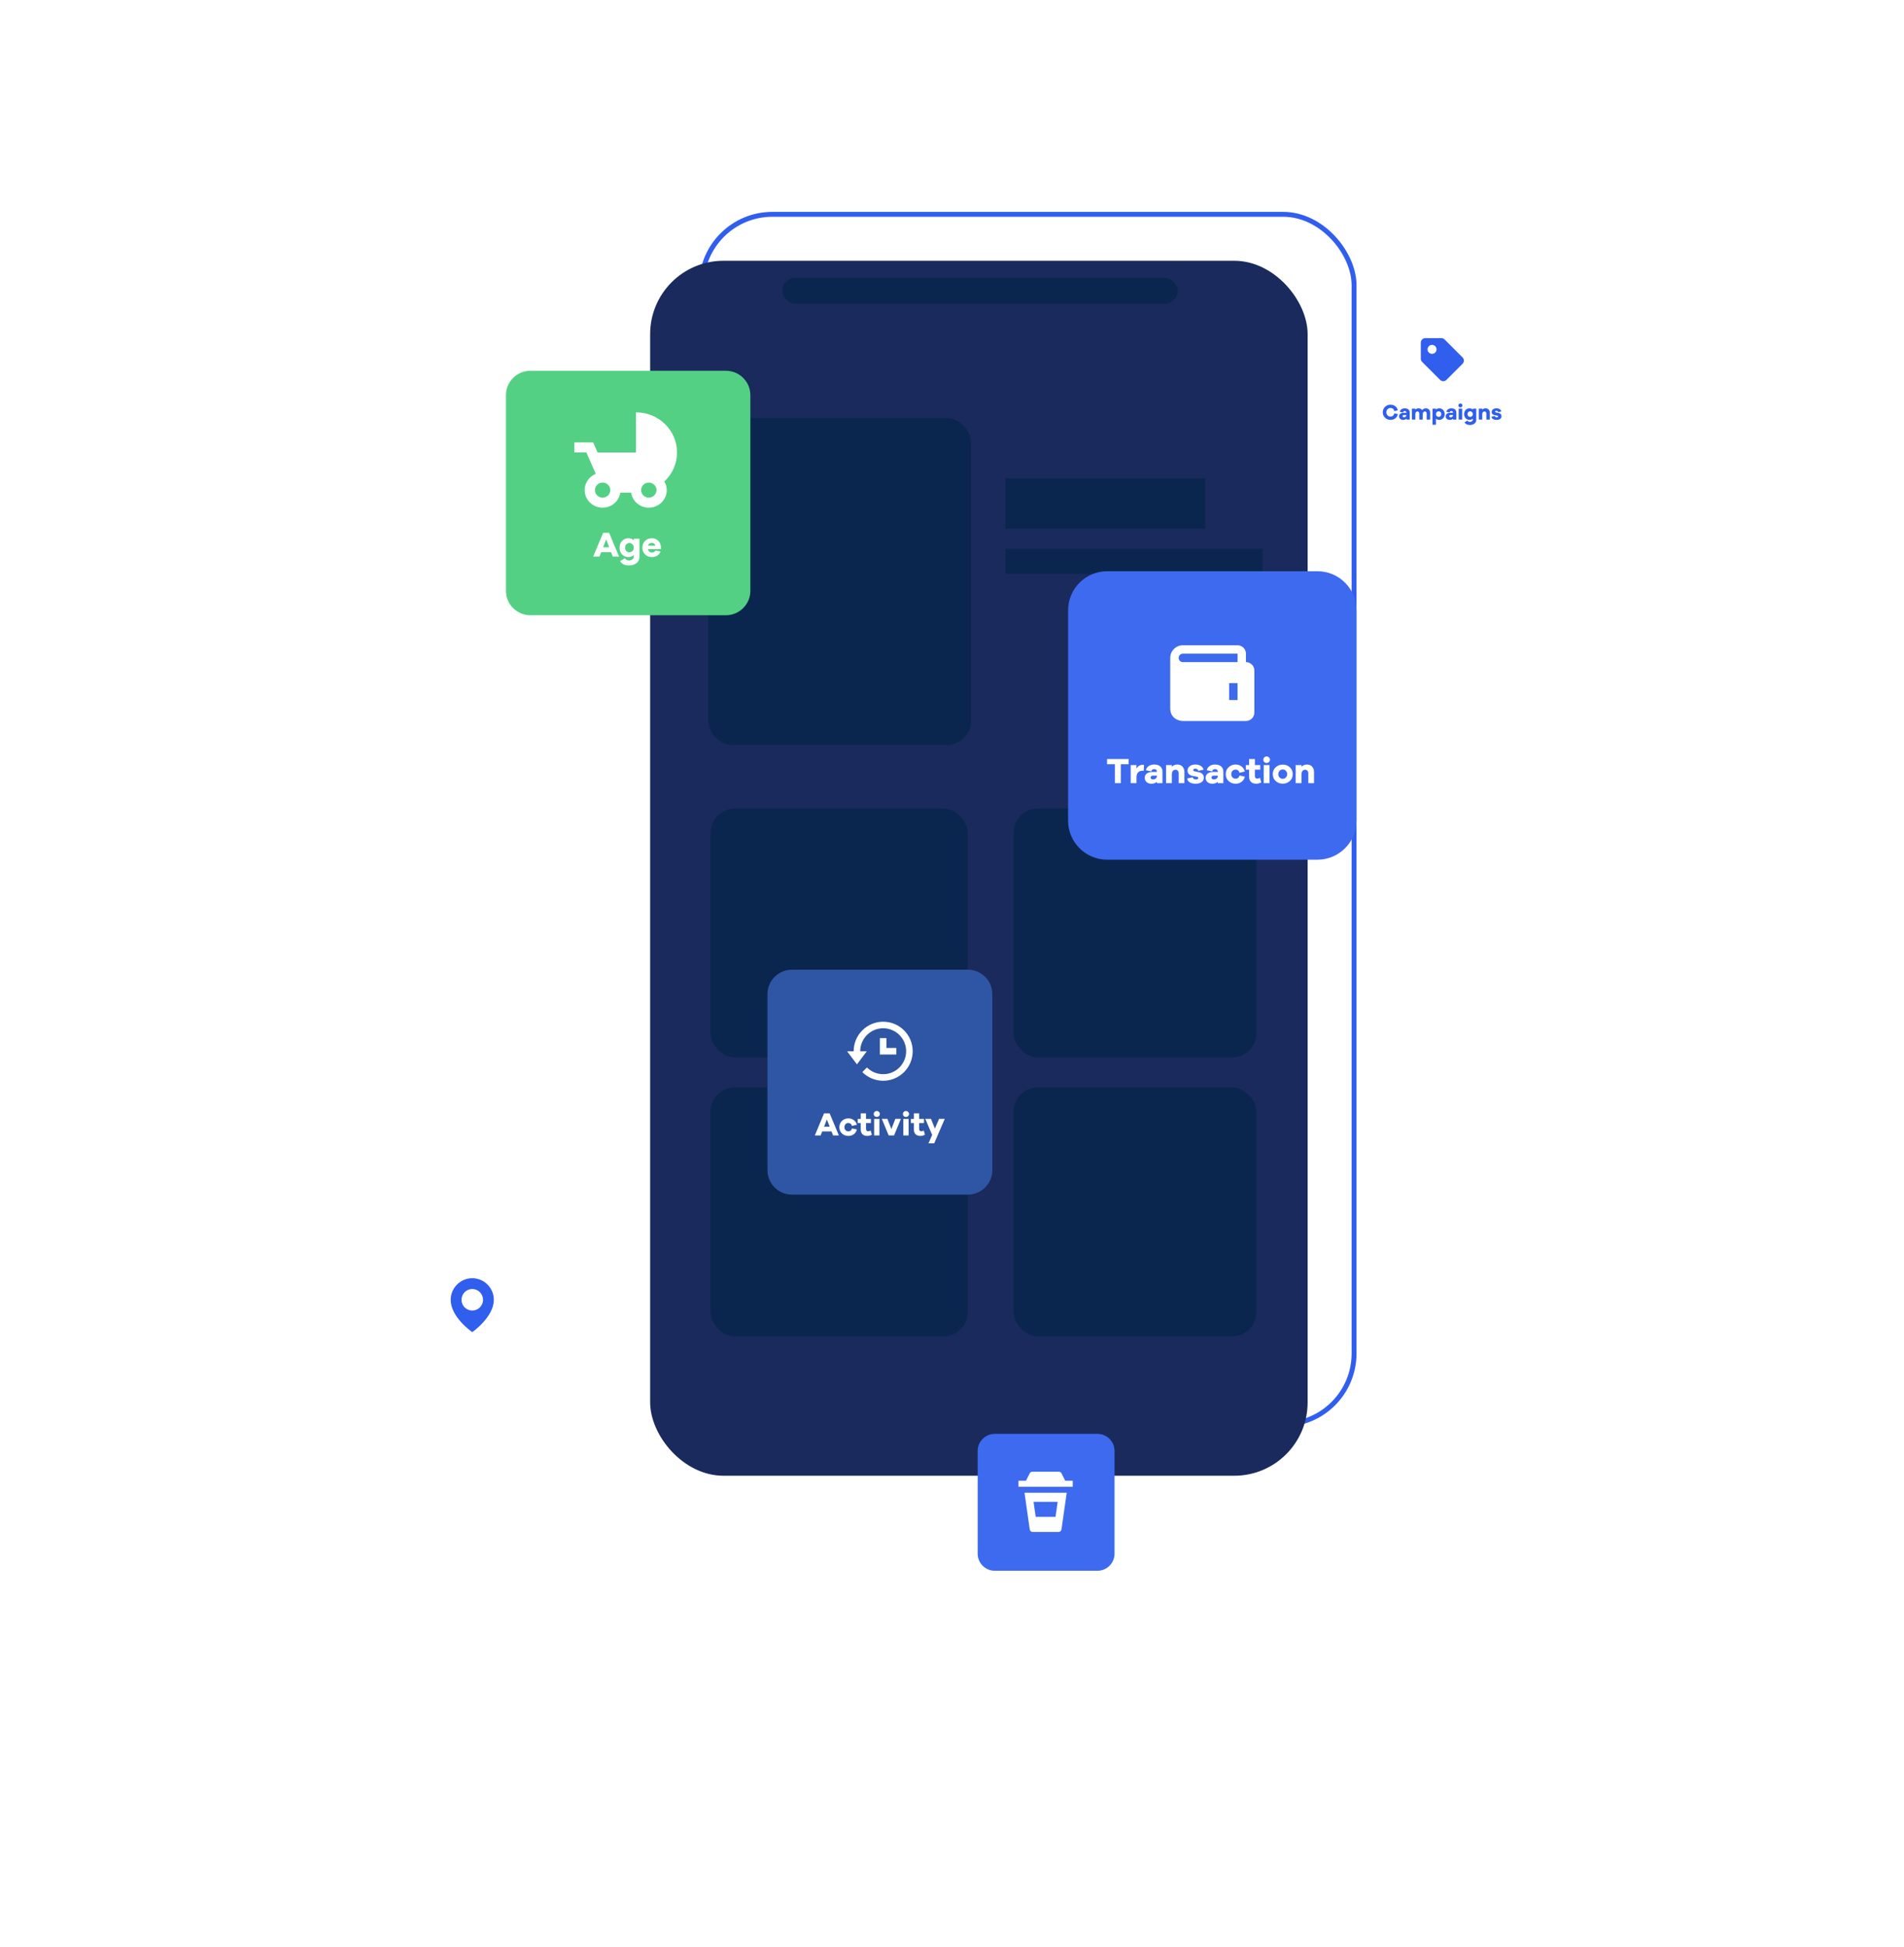 <svg width="539" height="551" viewBox="0 0 779 781" fill="none" xmlns="http://www.w3.org/2000/svg">
<g filter="url(#filter0_d)">
<rect x="287" y="80" width="267" height="495" rx="29" stroke="white" stroke-width="2"/>
<rect x="287" y="80" width="267" height="495" rx="29" stroke="#305EED" stroke-width="2"/>
</g>
<rect x="266" y="99" width="269" height="497" rx="30" fill="#1A2A5C"/>
<rect x="290.7" y="323.025" width="105.247" height="101.882" rx="10" fill="#0B264E"/>
<rect x="290.7" y="437.112" width="105.247" height="101.882" rx="10" fill="#0B264E"/>
<rect x="414.658" y="323.025" width="99.4" height="101.882" rx="10" fill="#0B264E"/>
<rect x="414.658" y="437.112" width="99.4" height="101.882" rx="10" fill="#0B264E"/>
<rect x="289.7" y="163.296" width="107.586" height="133.83" rx="10" fill="#0B264E"/>
<rect x="411.319" y="188.003" width="81.859" height="20.589" fill="#0B264E"/>
<rect x="320" y="106" width="161.859" height="10.589" rx="5.295" fill="#0B264E"/>
<rect x="411.319" y="216.829" width="105.247" height="10.295" fill="#0B264E"/>
<g filter="url(#filter1_d)">
<path d="M437 238C437 229.163 444.163 222 453 222H539C547.837 222 555 229.163 555 238V324C555 332.837 547.837 340 539 340H453C444.163 340 437 332.837 437 324V238Z" fill="#3E6AEF"/>
<path d="M509.766 259.171V255.729C509.766 253.831 508.222 252.288 506.324 252.288H483.954C481.107 252.288 478.791 254.604 478.791 257.45V278.1C478.791 281.888 481.878 283.263 483.954 283.263H509.766C511.664 283.263 513.208 281.719 513.208 279.821V262.613C513.208 260.715 511.664 259.171 509.766 259.171ZM506.324 274.658H502.883V267.775H506.324V274.658ZM483.954 259.171C483.004 259.171 482.233 258.398 482.233 257.45C482.233 256.502 483.004 255.729 483.954 255.729H506.324V259.171H483.954Z" fill="white"/>
<path d="M461.761 300.942H458.56V308.7H456.141V300.942H452.94V298.818H461.761V300.942ZM467.53 301.192C467.727 301.192 467.904 301.212 468.061 301.251L467.958 303.611H467.53C465.829 303.611 464.979 304.536 464.979 306.384V308.7H462.619V301.296H464.979V302.712C465.588 301.699 466.439 301.192 467.53 301.192ZM472.218 301.074C473.27 301.074 474.096 301.33 474.696 301.841C475.306 302.353 475.611 303.076 475.611 304.01V308.7H473.339V308.154C472.739 308.666 472.002 308.921 471.127 308.921C470.301 308.921 469.632 308.7 469.121 308.258C468.619 307.815 468.368 307.23 468.368 306.502C468.368 305.765 468.639 305.185 469.18 304.762C469.72 304.329 470.478 304.113 471.451 304.113H473.339V303.965C473.339 303.661 473.241 303.415 473.044 303.228C472.857 303.031 472.607 302.933 472.292 302.933C471.574 302.933 471.161 303.243 471.053 303.862L468.826 303.405C468.993 302.687 469.376 302.122 469.976 301.709C470.586 301.286 471.333 301.074 472.218 301.074ZM471.79 307.151C472.213 307.151 472.577 307.024 472.882 306.768C473.187 306.512 473.339 306.183 473.339 305.78V305.617H471.717C471.422 305.617 471.186 305.691 471.009 305.839C470.841 305.976 470.758 306.158 470.758 306.384C470.758 306.62 470.851 306.807 471.038 306.945C471.225 307.083 471.476 307.151 471.79 307.151ZM481.712 301.074C482.577 301.074 483.271 301.36 483.792 301.93C484.323 302.49 484.588 303.233 484.588 304.157V308.7H482.243V304.659C482.243 304.226 482.125 303.877 481.889 303.611C481.653 303.336 481.348 303.198 480.975 303.198C480.493 303.198 480.114 303.371 479.839 303.715C479.573 304.049 479.441 304.565 479.441 305.263V308.7H477.081V301.296H479.441V302.004C480.031 301.384 480.788 301.074 481.712 301.074ZM485.697 306.768L487.998 306.296C488.096 306.876 488.534 307.166 489.311 307.166C489.606 307.166 489.837 307.112 490.004 307.004C490.181 306.886 490.27 306.743 490.27 306.576C490.27 306.301 490.024 306.119 489.532 306.03L488.028 305.735C486.592 305.47 485.874 304.752 485.874 303.582C485.874 302.825 486.169 302.22 486.759 301.768C487.349 301.306 488.116 301.074 489.06 301.074C489.965 301.074 490.712 301.266 491.302 301.65C491.902 302.033 492.276 302.549 492.423 303.198L490.27 303.626C490.23 303.38 490.097 303.174 489.871 303.007C489.655 302.84 489.375 302.756 489.031 302.756C488.736 302.756 488.519 302.815 488.382 302.933C488.254 303.041 488.19 303.174 488.19 303.331C488.19 303.597 488.377 303.769 488.75 303.847L490.491 304.201C491.169 304.349 491.681 304.619 492.025 305.013C492.369 305.396 492.541 305.868 492.541 306.429C492.541 307.225 492.231 307.84 491.612 308.272C490.992 308.705 490.181 308.921 489.178 308.921C488.244 308.921 487.457 308.744 486.818 308.39C486.189 308.027 485.815 307.486 485.697 306.768ZM497.123 301.074C498.175 301.074 499.001 301.33 499.601 301.841C500.211 302.353 500.516 303.076 500.516 304.01V308.7H498.244V308.154C497.644 308.666 496.907 308.921 496.032 308.921C495.206 308.921 494.537 308.7 494.026 308.258C493.524 307.815 493.273 307.23 493.273 306.502C493.273 305.765 493.544 305.185 494.085 304.762C494.625 304.329 495.383 304.113 496.356 304.113H498.244V303.965C498.244 303.661 498.146 303.415 497.949 303.228C497.762 303.031 497.512 302.933 497.197 302.933C496.479 302.933 496.066 303.243 495.958 303.862L493.731 303.405C493.898 302.687 494.281 302.122 494.881 301.709C495.491 301.286 496.238 301.074 497.123 301.074ZM496.695 307.151C497.118 307.151 497.482 307.024 497.787 306.768C498.092 306.512 498.244 306.183 498.244 305.78V305.617H496.622C496.327 305.617 496.091 305.691 495.914 305.839C495.746 305.976 495.663 306.158 495.663 306.384C495.663 306.62 495.756 306.807 495.943 306.945C496.13 307.083 496.381 307.151 496.695 307.151ZM505.54 306.856C506.366 306.856 506.902 306.424 507.148 305.558L509.316 306.03C509.13 306.896 508.687 307.594 507.989 308.125C507.291 308.656 506.475 308.921 505.54 308.921C504.41 308.921 503.451 308.558 502.664 307.83C501.887 307.092 501.499 306.148 501.499 304.998C501.499 303.857 501.887 302.918 502.664 302.181C503.451 301.443 504.41 301.074 505.54 301.074C506.455 301.074 507.261 301.335 507.959 301.856C508.658 302.377 509.11 303.066 509.316 303.921L507.104 304.452C507.006 304.02 506.819 303.695 506.543 303.479C506.268 303.253 505.934 303.139 505.54 303.139C505.009 303.139 504.582 303.316 504.257 303.67C503.933 304.015 503.77 304.457 503.77 304.998C503.77 305.549 503.933 305.996 504.257 306.34C504.582 306.684 505.009 306.856 505.54 306.856ZM515.483 306.517L516.029 308.376C515.35 308.74 514.677 308.921 514.008 308.921C513.074 308.921 512.346 308.671 511.825 308.169C511.314 307.668 511.058 306.935 511.058 305.971V303.169H509.716V301.296H511.058V298.818H513.418V301.296H515.601V303.169H513.418V305.735C513.418 306.453 513.747 306.812 514.406 306.812C514.78 306.812 515.139 306.714 515.483 306.517ZM517.247 298.169C517.503 297.903 517.828 297.77 518.221 297.77C518.614 297.77 518.939 297.903 519.194 298.169C519.46 298.434 519.593 298.749 519.593 299.113C519.593 299.486 519.46 299.801 519.194 300.057C518.939 300.303 518.614 300.425 518.221 300.425C517.828 300.425 517.503 300.303 517.247 300.057C516.992 299.801 516.864 299.486 516.864 299.113C516.864 298.739 516.992 298.424 517.247 298.169ZM519.401 308.7H517.041V301.296H519.401V308.7ZM524.844 301.104C525.974 301.104 526.933 301.468 527.72 302.195C528.506 302.923 528.9 303.857 528.9 304.998C528.9 306.148 528.506 307.088 527.72 307.815C526.933 308.543 525.974 308.907 524.844 308.907C523.693 308.907 522.72 308.543 521.923 307.815C521.136 307.088 520.743 306.148 520.743 304.998C520.743 303.857 521.136 302.923 521.923 302.195C522.72 301.468 523.693 301.104 524.844 301.104ZM524.844 306.915C525.325 306.915 525.743 306.738 526.097 306.384C526.451 306.021 526.628 305.558 526.628 304.998C526.628 304.437 526.446 303.98 526.083 303.626C525.729 303.262 525.316 303.08 524.844 303.08C524.352 303.08 523.924 303.262 523.56 303.626C523.196 303.98 523.015 304.437 523.015 304.998C523.015 305.558 523.192 306.021 523.546 306.384C523.909 306.738 524.342 306.915 524.844 306.915ZM534.749 301.074C535.614 301.074 536.307 301.36 536.829 301.93C537.36 302.49 537.625 303.233 537.625 304.157V308.7H535.28V304.659C535.28 304.226 535.162 303.877 534.926 303.611C534.69 303.336 534.385 303.198 534.011 303.198C533.529 303.198 533.151 303.371 532.876 303.715C532.61 304.049 532.477 304.565 532.477 305.263V308.7H530.117V301.296H532.477V302.004C533.067 301.384 533.824 301.074 534.749 301.074Z" fill="white"/>
</g>
<g filter="url(#filter2_d)">
<path d="M170 509C170 505.686 172.686 503 176 503H211C214.314 503 217 505.686 217 509V544C217 547.314 214.314 550 211 550H176C172.686 550 170 547.314 170 544V509Z" fill="white"/>
</g>
<path d="M193.225 515.204C188.364 515.204 184.408 519.159 184.408 524.015C184.376 531.118 192.89 537.008 193.225 537.246C193.225 537.246 202.074 531.118 202.042 524.021C202.042 519.159 198.086 515.204 193.225 515.204ZM193.225 528.429C190.789 528.429 188.817 526.456 188.817 524.021C188.817 521.585 190.789 519.612 193.225 519.612C195.661 519.612 197.633 521.585 197.633 524.021C197.633 526.456 195.661 528.429 193.225 528.429Z" fill="#305EED"/>
<path d="M314 399C314 393.477 318.477 389 324 389H396C401.523 389 406 393.477 406 399V471C406 476.523 401.523 481 396 481H324C318.477 481 314 476.523 314 471V399Z" fill="#2E56A4"/>
<path d="M360 416.983V423.692H366.708V421.008H362.683V416.983H360Z" fill="white"/>
<path d="M372.467 417.65C372.164 416.932 371.79 416.241 371.355 415.599C370.923 414.957 370.428 414.356 369.881 413.81C369.333 413.264 368.735 412.77 368.094 412.337C367.447 411.9 366.756 411.527 366.044 411.225C365.312 410.916 364.549 410.679 363.776 410.52C362.192 410.194 360.497 410.193 358.911 410.52C358.134 410.679 357.372 410.916 356.644 411.223C355.931 411.525 355.242 411.898 354.592 412.337C353.952 412.769 353.35 413.265 352.804 413.812C352.258 414.358 351.761 414.96 351.329 415.599C350.892 416.248 350.518 416.938 350.217 417.649C349.909 418.379 349.671 419.142 349.513 419.916C349.35 420.71 349.267 421.529 349.267 422.35C349.267 422.361 349.269 422.373 349.269 422.383H346.584L350.609 427.717L354.634 422.383H351.952C351.952 422.373 351.951 422.361 351.951 422.35C351.951 421.71 352.015 421.073 352.141 420.455C352.265 419.853 352.448 419.261 352.689 418.694C352.922 418.141 353.213 417.603 353.554 417.1C353.889 416.602 354.276 416.135 354.701 415.709C355.126 415.282 355.595 414.897 356.091 414.562C356.595 414.221 357.134 413.93 357.688 413.695C358.252 413.455 358.845 413.271 359.449 413.147C360.682 412.894 362.004 412.895 363.237 413.147C363.836 413.271 364.431 413.455 364.998 413.695C365.552 413.928 366.089 414.221 366.592 414.559C367.089 414.896 367.558 415.282 367.984 415.707C368.409 416.131 368.794 416.6 369.131 417.099C369.469 417.598 369.76 418.134 369.996 418.694C370.235 419.253 370.417 419.845 370.543 420.453C370.67 421.074 370.734 421.711 370.734 422.35C370.734 422.989 370.67 423.626 370.543 424.242C370.417 424.852 370.235 425.444 369.996 426.005C369.76 426.563 369.469 427.098 369.129 427.6C368.794 428.098 368.409 428.566 367.984 428.99C367.558 429.415 367.089 429.802 366.594 430.137C366.089 430.476 365.554 430.769 364.998 431.004C364.431 431.244 363.838 431.428 363.237 431.551C362.005 431.803 360.685 431.805 359.449 431.551C358.847 431.428 358.255 431.244 357.688 431.004C357.135 430.77 356.597 430.479 356.094 430.138C355.596 429.803 355.129 429.416 354.702 428.991L352.805 430.888C353.351 431.436 353.952 431.931 354.592 432.363C355.24 432.8 355.931 433.174 356.642 433.475C357.372 433.784 358.136 434.021 358.91 434.179C359.703 434.342 360.521 434.425 361.342 434.425C362.163 434.425 362.983 434.342 363.775 434.179C364.549 434.021 365.312 433.785 366.042 433.476C366.756 433.174 367.447 432.8 368.096 432.361C368.735 431.929 369.335 431.434 369.881 430.888C370.427 430.342 370.922 429.741 371.354 429.102C371.79 428.458 372.164 427.768 372.467 427.051C372.773 426.329 373.011 425.567 373.172 424.781C373.334 423.987 373.417 423.168 373.417 422.35C373.417 421.531 373.334 420.713 373.172 419.916C373.011 419.133 372.773 418.371 372.467 417.65Z" fill="white"/>
<path d="M343.217 456.8H340.841L340.207 455.153H336.4L335.765 456.8H333.376L337.156 447.755H339.437L343.217 456.8ZM339.464 453.236L338.303 450.266L337.156 453.236H339.464ZM347.115 455.112C347.871 455.112 348.362 454.716 348.587 453.924L350.571 454.356C350.4 455.148 349.995 455.787 349.356 456.273C348.717 456.759 347.97 457.002 347.115 457.002C346.08 457.002 345.203 456.669 344.483 456.003C343.772 455.328 343.416 454.464 343.416 453.411C343.416 452.367 343.772 451.508 344.483 450.833C345.203 450.158 346.08 449.82 347.115 449.82C347.952 449.82 348.69 450.059 349.329 450.536C349.968 451.013 350.382 451.643 350.571 452.426L348.546 452.912C348.456 452.516 348.285 452.219 348.033 452.021C347.781 451.814 347.475 451.71 347.115 451.71C346.629 451.71 346.238 451.872 345.941 452.196C345.644 452.511 345.495 452.916 345.495 453.411C345.495 453.915 345.644 454.325 345.941 454.64C346.238 454.955 346.629 455.112 347.115 455.112ZM356.215 454.802L356.715 456.503C356.094 456.836 355.477 457.002 354.865 457.002C354.01 457.002 353.344 456.773 352.867 456.314C352.399 455.855 352.165 455.184 352.165 454.302V451.737H350.937V450.023H352.165V447.755H354.325V450.023H356.323V451.737H354.325V454.086C354.325 454.743 354.627 455.072 355.23 455.072C355.572 455.072 355.9 454.982 356.215 454.802ZM357.83 447.161C358.064 446.918 358.361 446.796 358.721 446.796C359.081 446.796 359.378 446.918 359.612 447.161C359.855 447.404 359.977 447.692 359.977 448.025C359.977 448.367 359.855 448.655 359.612 448.889C359.378 449.114 359.081 449.226 358.721 449.226C358.361 449.226 358.064 449.114 357.83 448.889C357.596 448.655 357.479 448.367 357.479 448.025C357.479 447.683 357.596 447.395 357.83 447.161ZM359.801 456.8H357.641V450.023H359.801V456.8ZM368.603 450.009L365.795 456.8H363.595L360.787 450.009H363.068L364.702 454.194L366.322 450.009H368.603ZM369.775 447.161C370.009 446.918 370.306 446.796 370.666 446.796C371.026 446.796 371.323 446.918 371.557 447.161C371.8 447.404 371.921 447.692 371.921 448.025C371.921 448.367 371.8 448.655 371.557 448.889C371.323 449.114 371.026 449.226 370.666 449.226C370.306 449.226 370.009 449.114 369.775 448.889C369.541 448.655 369.424 448.367 369.424 448.025C369.424 447.683 369.541 447.395 369.775 447.161ZM371.746 456.8H369.586V450.023H371.746V456.8ZM377.942 454.802L378.441 456.503C377.82 456.836 377.204 457.002 376.592 457.002C375.737 457.002 375.071 456.773 374.594 456.314C374.126 455.855 373.892 455.184 373.892 454.302V451.737H372.663V450.023H373.892V447.755H376.052V450.023H378.05V451.737H376.052V454.086C376.052 454.743 376.353 455.072 376.956 455.072C377.298 455.072 377.627 454.982 377.942 454.802ZM386.536 450.009L382.216 460.04H379.881L381.379 456.57L378.571 450.009H380.893L382.5 453.978L384.214 450.009H386.536Z" fill="white"/>
<g filter="url(#filter3_d)">
<path d="M400 581C400 577.134 403.134 574 407 574H449C452.866 574 456 577.134 456 581V623C456 626.866 452.866 630 449 630H407C403.134 630 400 626.866 400 623V581Z" fill="#3E6AEF"/>
<path d="M435.817 593.167L434.307 590.149C434.098 589.731 433.672 589.467 433.205 589.467H422.396C421.928 589.467 421.503 589.731 421.293 590.149L419.784 593.167H416.7V595.633H438.9V593.167H435.817ZM421.305 613.075C421.393 613.682 421.913 614.133 422.528 614.133H433.074C433.688 614.133 434.209 613.682 434.295 613.075L436.434 598.1H419.167L421.305 613.075ZM432.734 601.8L431.853 607.967H423.747L422.867 601.8H432.734Z" fill="white"/>
</g>
<g filter="url(#filter5_d)">
<path d="M559 122C559 118.686 561.686 116 565 116H616C619.314 116 622 118.686 622 122V173C622 176.314 619.314 179 616 179H565C561.686 179 559 176.314 559 173V122Z" fill="white"/>
</g>
<path d="M591.038 131.188C590.694 130.844 590.226 130.65 589.739 130.65H583.15C582.136 130.65 581.312 131.473 581.312 132.487V139.077C581.312 139.564 581.506 140.031 581.851 140.376L589.201 147.726C589.918 148.443 591.082 148.443 591.799 147.726L598.388 141.137C599.106 140.419 599.106 139.256 598.388 138.538L591.038 131.188ZM585.906 137.081C584.892 137.081 584.069 136.258 584.069 135.244C584.069 134.229 584.892 133.406 585.906 133.406C586.921 133.406 587.744 134.229 587.744 135.244C587.744 136.258 586.921 137.081 585.906 137.081Z" fill="#305EED"/>
<path d="M570.468 161.413L571.905 161.724C571.769 162.457 571.429 163.034 570.885 163.453C570.341 163.873 569.681 164.083 568.907 164.083C568.026 164.083 567.278 163.785 566.663 163.187C566.054 162.59 565.749 161.854 565.749 160.979C565.749 160.109 566.054 159.376 566.663 158.779C567.278 158.176 568.026 157.874 568.907 157.874C569.652 157.874 570.299 158.081 570.849 158.495C571.405 158.909 571.754 159.462 571.896 160.154L570.459 160.518C570.37 160.086 570.187 159.761 569.909 159.542C569.637 159.323 569.303 159.214 568.907 159.214C568.434 159.214 568.032 159.382 567.7 159.719C567.375 160.056 567.213 160.476 567.213 160.979C567.213 161.481 567.375 161.904 567.7 162.247C568.032 162.584 568.434 162.753 568.907 162.753C569.297 162.753 569.628 162.64 569.9 162.416C570.178 162.191 570.367 161.857 570.468 161.413ZM574.731 159.364C575.364 159.364 575.861 159.518 576.222 159.826C576.588 160.133 576.772 160.568 576.772 161.13V163.95H575.406V163.622C575.045 163.929 574.601 164.083 574.075 164.083C573.578 164.083 573.176 163.95 572.869 163.684C572.567 163.418 572.416 163.066 572.416 162.629C572.416 162.185 572.579 161.836 572.904 161.582C573.229 161.322 573.685 161.192 574.27 161.192H575.406V161.103C575.406 160.92 575.346 160.772 575.228 160.659C575.116 160.541 574.965 160.482 574.776 160.482C574.344 160.482 574.096 160.668 574.031 161.041L572.691 160.766C572.792 160.334 573.022 159.994 573.383 159.746C573.75 159.492 574.199 159.364 574.731 159.364ZM574.474 163.019C574.728 163.019 574.947 162.942 575.131 162.788C575.314 162.634 575.406 162.436 575.406 162.194V162.096H574.43C574.252 162.096 574.111 162.141 574.004 162.229C573.904 162.312 573.853 162.422 573.853 162.558C573.853 162.7 573.909 162.812 574.022 162.895C574.134 162.977 574.285 163.019 574.474 163.019ZM583.421 159.364C583.906 159.364 584.311 159.533 584.636 159.87C584.961 160.201 585.124 160.633 585.124 161.165V163.95H583.714V161.467C583.714 161.218 583.643 161.02 583.501 160.872C583.359 160.719 583.182 160.642 582.969 160.642C582.703 160.642 582.49 160.739 582.33 160.934C582.176 161.124 582.099 161.402 582.099 161.768V163.95H580.68V161.467C580.68 161.218 580.609 161.02 580.467 160.872C580.325 160.719 580.145 160.642 579.926 160.642C579.66 160.642 579.45 160.739 579.297 160.934C579.149 161.124 579.075 161.402 579.075 161.768V163.95H577.656V159.497H579.075V159.905C579.4 159.545 579.838 159.364 580.388 159.364C581.044 159.364 581.529 159.616 581.842 160.118C582.227 159.616 582.753 159.364 583.421 159.364ZM588.895 159.364C589.499 159.364 590.01 159.586 590.43 160.03C590.856 160.473 591.069 161.038 591.069 161.724C591.069 162.416 590.856 162.983 590.43 163.427C590.01 163.864 589.499 164.083 588.895 164.083C588.328 164.083 587.866 163.912 587.512 163.569V166.079H586.092V159.497H587.512V159.879C587.866 159.536 588.328 159.364 588.895 159.364ZM588.603 162.877C588.916 162.877 589.173 162.77 589.374 162.558C589.575 162.345 589.676 162.067 589.676 161.724C589.676 161.387 589.575 161.112 589.374 160.899C589.173 160.68 588.916 160.571 588.603 160.571C588.307 160.571 588.05 160.68 587.831 160.899C587.618 161.118 587.512 161.393 587.512 161.724C587.512 162.061 587.618 162.339 587.831 162.558C588.05 162.77 588.307 162.877 588.603 162.877ZM593.805 159.364C594.438 159.364 594.935 159.518 595.296 159.826C595.662 160.133 595.846 160.568 595.846 161.13V163.95H594.48V163.622C594.119 163.929 593.675 164.083 593.149 164.083C592.652 164.083 592.25 163.95 591.943 163.684C591.641 163.418 591.49 163.066 591.49 162.629C591.49 162.185 591.653 161.836 591.978 161.582C592.303 161.322 592.759 161.192 593.344 161.192H594.48V161.103C594.48 160.92 594.42 160.772 594.302 160.659C594.19 160.541 594.039 160.482 593.85 160.482C593.418 160.482 593.17 160.668 593.105 161.041L591.765 160.766C591.866 160.334 592.096 159.994 592.457 159.746C592.824 159.492 593.273 159.364 593.805 159.364ZM593.548 163.019C593.802 163.019 594.021 162.942 594.205 162.788C594.388 162.634 594.48 162.436 594.48 162.194V162.096H593.504C593.326 162.096 593.185 162.141 593.078 162.229C592.978 162.312 592.927 162.422 592.927 162.558C592.927 162.7 592.983 162.812 593.096 162.895C593.208 162.977 593.359 163.019 593.548 163.019ZM596.925 157.617C597.078 157.457 597.274 157.378 597.51 157.378C597.747 157.378 597.942 157.457 598.096 157.617C598.255 157.777 598.335 157.966 598.335 158.185C598.335 158.409 598.255 158.599 598.096 158.752C597.942 158.9 597.747 158.974 597.51 158.974C597.274 158.974 597.078 158.9 596.925 158.752C596.771 158.599 596.694 158.409 596.694 158.185C596.694 157.96 596.771 157.771 596.925 157.617ZM598.22 163.95H596.8V159.497H598.22V163.95ZM604.003 159.497V164.039C604.003 164.701 603.754 165.222 603.258 165.6C602.761 165.978 602.137 166.168 601.386 166.168C600.334 166.168 599.592 165.81 599.16 165.094L600.34 164.367C600.505 164.568 600.665 164.71 600.819 164.793C600.972 164.876 601.161 164.917 601.386 164.917C601.729 164.917 602.013 164.828 602.238 164.651C602.468 164.479 602.584 164.228 602.584 163.897V163.569C602.229 163.912 601.768 164.083 601.2 164.083C600.597 164.083 600.082 163.864 599.657 163.427C599.237 162.983 599.027 162.416 599.027 161.724C599.027 161.038 599.237 160.473 599.657 160.03C600.082 159.586 600.597 159.364 601.2 159.364C601.768 159.364 602.229 159.536 602.584 159.879V159.497H604.003ZM601.493 162.877C601.788 162.877 602.043 162.77 602.255 162.558C602.474 162.339 602.584 162.061 602.584 161.724C602.584 161.393 602.474 161.118 602.255 160.899C602.043 160.68 601.788 160.571 601.493 160.571C601.179 160.571 600.922 160.68 600.721 160.899C600.52 161.112 600.419 161.387 600.419 161.724C600.419 162.067 600.52 162.345 600.721 162.558C600.922 162.77 601.179 162.877 601.493 162.877ZM607.813 159.364C608.333 159.364 608.75 159.536 609.064 159.879C609.383 160.216 609.543 160.662 609.543 161.218V163.95H608.132V161.52C608.132 161.26 608.061 161.05 607.919 160.89C607.778 160.724 607.594 160.642 607.37 160.642C607.08 160.642 606.852 160.745 606.687 160.952C606.527 161.153 606.447 161.464 606.447 161.883V163.95H605.028V159.497H606.447V159.923C606.802 159.551 607.257 159.364 607.813 159.364ZM610.209 162.788L611.593 162.504C611.652 162.853 611.915 163.028 612.383 163.028C612.56 163.028 612.699 162.995 612.799 162.93C612.906 162.859 612.959 162.773 612.959 162.673C612.959 162.507 612.811 162.398 612.516 162.345L611.611 162.167C610.747 162.008 610.316 161.576 610.316 160.872C610.316 160.417 610.493 160.053 610.848 159.781C611.203 159.503 611.664 159.364 612.232 159.364C612.776 159.364 613.225 159.48 613.58 159.71C613.941 159.941 614.165 160.251 614.254 160.642L612.959 160.899C612.935 160.751 612.856 160.627 612.72 160.526C612.589 160.426 612.421 160.376 612.214 160.376C612.037 160.376 611.906 160.411 611.824 160.482C611.747 160.547 611.708 160.627 611.708 160.722C611.708 160.881 611.821 160.985 612.045 161.032L613.092 161.245C613.5 161.334 613.808 161.496 614.015 161.733C614.222 161.963 614.325 162.247 614.325 162.584C614.325 163.063 614.139 163.433 613.766 163.693C613.394 163.953 612.906 164.083 612.303 164.083C611.741 164.083 611.268 163.977 610.883 163.764C610.505 163.545 610.28 163.22 610.209 162.788Z" fill="#305EED"/>
<g filter="url(#filter6_d)">
<path d="M120.239 314C120.239 309.714 123.714 306.239 128 306.239H183C187.286 306.239 190.761 309.714 190.761 314V369C190.761 373.286 187.286 376.761 183 376.761H128C123.714 376.761 120.239 373.286 120.239 369V314Z" stroke="url(#paint0_linear)" stroke-width="0.478"/>
</g>
<g opacity="0.5">
<path d="M155.5 337.915L156.535 335.844V330.52C158.317 330.057 159.642 328.449 159.642 326.525C159.642 324.241 157.784 322.383 155.5 322.383C153.216 322.383 151.358 324.241 151.358 326.525C151.358 328.449 152.683 330.057 154.465 330.52V335.844L155.5 337.915Z" fill="white"/>
<path d="M159.919 331.25L159.367 333.246C162.05 333.987 163.784 335.413 163.784 336.879C163.784 338.838 160.383 341.021 155.501 341.021C150.619 341.021 147.217 338.838 147.217 336.879C147.217 335.413 148.952 333.987 151.635 333.245L151.084 331.249C147.421 332.261 145.146 334.418 145.146 336.879C145.146 340.362 149.695 343.092 155.501 343.092C161.306 343.092 165.855 340.362 165.855 336.879C165.855 334.418 163.58 332.261 159.919 331.25Z" fill="white"/>
</g>
<path opacity="0.5" d="M138.297 357.583V359.15H132.911V351.86H134.706V357.583H138.297ZM141.963 353.547C142.797 353.547 143.504 353.815 144.084 354.352C144.664 354.889 144.955 355.578 144.955 356.419C144.955 357.268 144.664 357.96 144.084 358.497C143.504 359.034 142.797 359.302 141.963 359.302C141.114 359.302 140.396 359.034 139.808 358.497C139.228 357.96 138.938 357.268 138.938 356.419C138.938 355.578 139.228 354.889 139.808 354.352C140.396 353.815 141.114 353.547 141.963 353.547ZM141.963 357.833C142.318 357.833 142.626 357.703 142.887 357.442C143.148 357.173 143.279 356.832 143.279 356.419C143.279 356.006 143.145 355.668 142.876 355.407C142.615 355.139 142.311 355.005 141.963 355.005C141.6 355.005 141.284 355.139 141.016 355.407C140.748 355.668 140.613 356.006 140.613 356.419C140.613 356.832 140.744 357.173 141.005 357.442C141.273 357.703 141.593 357.833 141.963 357.833ZM148.475 357.79C149.084 357.79 149.479 357.471 149.661 356.832L151.26 357.181C151.122 357.819 150.796 358.334 150.281 358.726C149.766 359.117 149.164 359.313 148.475 359.313C147.64 359.313 146.933 359.045 146.353 358.508C145.78 357.964 145.493 357.268 145.493 356.419C145.493 355.578 145.78 354.885 146.353 354.341C146.933 353.797 147.64 353.525 148.475 353.525C149.149 353.525 149.744 353.717 150.259 354.102C150.774 354.486 151.108 354.994 151.26 355.625L149.628 356.016C149.555 355.697 149.418 355.458 149.214 355.298C149.011 355.132 148.765 355.048 148.475 355.048C148.083 355.048 147.767 355.179 147.528 355.44C147.289 355.694 147.169 356.02 147.169 356.419C147.169 356.825 147.289 357.155 147.528 357.409C147.767 357.663 148.083 357.79 148.475 357.79ZM154.548 353.525C155.324 353.525 155.934 353.714 156.376 354.091C156.826 354.468 157.051 355.001 157.051 355.69V359.15H155.375V358.747C154.933 359.125 154.389 359.313 153.743 359.313C153.134 359.313 152.641 359.15 152.263 358.824C151.894 358.497 151.709 358.066 151.709 357.529C151.709 356.985 151.908 356.557 152.307 356.245C152.706 355.926 153.264 355.766 153.983 355.766H155.375V355.657C155.375 355.433 155.303 355.251 155.158 355.113C155.02 354.968 154.835 354.896 154.603 354.896C154.073 354.896 153.769 355.124 153.689 355.581L152.046 355.244C152.169 354.714 152.452 354.297 152.895 353.993C153.344 353.681 153.895 353.525 154.548 353.525ZM154.233 358.008C154.545 358.008 154.813 357.913 155.038 357.725C155.263 357.536 155.375 357.293 155.375 356.996V356.876H154.178C153.961 356.876 153.787 356.93 153.656 357.039C153.533 357.141 153.471 357.275 153.471 357.442C153.471 357.616 153.54 357.754 153.678 357.855C153.816 357.957 154.001 358.008 154.233 358.008ZM161.78 357.54L162.182 358.911C161.682 359.179 161.185 359.313 160.692 359.313C160.003 359.313 159.466 359.128 159.082 358.758C158.704 358.388 158.516 357.848 158.516 357.137V355.07H157.526V353.688H158.516V351.86H160.257V353.688H161.867V355.07H160.257V356.963C160.257 357.493 160.5 357.757 160.986 357.757C161.261 357.757 161.526 357.685 161.78 357.54ZM163.081 351.382C163.27 351.186 163.509 351.088 163.799 351.088C164.089 351.088 164.329 351.186 164.517 351.382C164.713 351.577 164.811 351.81 164.811 352.078C164.811 352.354 164.713 352.586 164.517 352.774C164.329 352.956 164.089 353.046 163.799 353.046C163.509 353.046 163.27 352.956 163.081 352.774C162.893 352.586 162.798 352.354 162.798 352.078C162.798 351.802 162.893 351.57 163.081 351.382ZM164.67 359.15H162.929V353.688H164.67V359.15ZM168.684 353.547C169.519 353.547 170.226 353.815 170.806 354.352C171.386 354.889 171.676 355.578 171.676 356.419C171.676 357.268 171.386 357.96 170.806 358.497C170.226 359.034 169.519 359.302 168.684 359.302C167.836 359.302 167.118 359.034 166.53 358.497C165.95 357.96 165.66 357.268 165.66 356.419C165.66 355.578 165.95 354.889 166.53 354.352C167.118 353.815 167.836 353.547 168.684 353.547ZM168.684 357.833C169.04 357.833 169.348 357.703 169.609 357.442C169.87 357.173 170.001 356.832 170.001 356.419C170.001 356.006 169.867 355.668 169.598 355.407C169.337 355.139 169.033 355.005 168.684 355.005C168.322 355.005 168.006 355.139 167.738 355.407C167.469 355.668 167.335 356.006 167.335 356.419C167.335 356.832 167.466 357.173 167.727 357.442C167.995 357.703 168.314 357.833 168.684 357.833ZM175.991 353.525C176.629 353.525 177.14 353.735 177.525 354.156C177.916 354.569 178.112 355.117 178.112 355.799V359.15H176.382V356.169C176.382 355.85 176.295 355.592 176.121 355.396C175.947 355.193 175.722 355.092 175.447 355.092C175.091 355.092 174.812 355.219 174.609 355.472C174.413 355.719 174.315 356.1 174.315 356.615V359.15H172.574V353.688H174.315V354.21C174.75 353.753 175.309 353.525 175.991 353.525Z" fill="white"/>
<g filter="url(#filter7_d)">
<path d="M579.5 439C579.5 435.41 582.41 432.5 586 432.5H652C655.59 432.5 658.5 435.41 658.5 439V505C658.5 508.59 655.59 511.5 652 511.5H586C582.41 511.5 579.5 508.59 579.5 505V439Z" stroke="url(#paint1_linear)"/>
</g>
<g opacity="0.4">
<path d="M628.333 452.667H609.666C608.38 452.667 607.333 453.713 607.333 455V469C607.333 470.287 608.38 471.333 609.666 471.333H628.333C629.62 471.333 630.666 470.287 630.666 469V455C630.666 453.713 629.62 452.667 628.333 452.667ZM615.167 457.333C616.51 457.333 617.501 458.324 617.501 459.667C617.501 461.009 616.51 462 615.167 462C613.824 462 612.834 461.009 612.834 459.667C612.834 458.324 613.823 457.333 615.167 457.333ZM619.501 466.667H610.833V466.124C610.833 464.522 612.788 462.875 615.167 462.875C617.546 462.875 619.501 464.522 619.501 466.124V466.667ZM627.166 465.5H622.5V463.167H627.166V465.5ZM627.166 460.833H621.333V458.5H627.166V460.833Z" fill="white"/>
</g>
<path opacity="0.4" d="M609.843 484.96V493H608.211L604.143 488.344V493H602.163V484.96H603.807L607.875 489.76V484.96H609.843ZM613.957 486.796C614.813 486.796 615.485 487.004 615.973 487.42C616.469 487.836 616.717 488.424 616.717 489.184V493H614.869V492.556C614.381 492.972 613.781 493.18 613.069 493.18C612.397 493.18 611.853 493 611.437 492.64C611.029 492.28 610.825 491.804 610.825 491.212C610.825 490.612 611.045 490.14 611.485 489.796C611.925 489.444 612.541 489.268 613.333 489.268H614.869V489.148C614.869 488.9 614.789 488.7 614.629 488.548C614.477 488.388 614.273 488.308 614.017 488.308C613.433 488.308 613.097 488.56 613.009 489.064L611.197 488.692C611.333 488.108 611.645 487.648 612.133 487.312C612.629 486.968 613.237 486.796 613.957 486.796ZM613.609 491.74C613.953 491.74 614.249 491.636 614.497 491.428C614.745 491.22 614.869 490.952 614.869 490.624V490.492H613.549C613.309 490.492 613.117 490.552 612.973 490.672C612.837 490.784 612.769 490.932 612.769 491.116C612.769 491.308 612.845 491.46 612.997 491.572C613.149 491.684 613.353 491.74 613.609 491.74ZM625.713 486.796C626.369 486.796 626.917 487.024 627.357 487.48C627.797 487.928 628.017 488.512 628.017 489.232V493H626.109V489.64C626.109 489.304 626.013 489.036 625.821 488.836C625.629 488.628 625.389 488.524 625.101 488.524C624.741 488.524 624.453 488.656 624.237 488.92C624.029 489.176 623.925 489.552 623.925 490.048V493H622.005V489.64C622.005 489.304 621.909 489.036 621.717 488.836C621.525 488.628 621.281 488.524 620.985 488.524C620.625 488.524 620.341 488.656 620.133 488.92C619.933 489.176 619.833 489.552 619.833 490.048V493H617.913V486.976H619.833V487.528C620.273 487.04 620.865 486.796 621.609 486.796C622.497 486.796 623.153 487.136 623.577 487.816C624.097 487.136 624.809 486.796 625.713 486.796ZM635.231 489.988V490.48H630.815C630.895 490.84 631.051 491.124 631.283 491.332C631.515 491.54 631.791 491.644 632.111 491.644C632.711 491.644 633.139 491.412 633.395 490.948L635.099 491.296C634.843 491.92 634.455 492.392 633.935 492.712C633.423 493.024 632.815 493.18 632.111 493.18C631.223 493.18 630.471 492.884 629.855 492.292C629.239 491.692 628.931 490.924 628.931 489.988C628.931 489.06 629.239 488.296 629.855 487.696C630.471 487.096 631.227 486.796 632.123 486.796C632.995 486.796 633.727 487.088 634.319 487.672C634.911 488.256 635.215 489.028 635.231 489.988ZM632.123 488.356C631.843 488.356 631.583 488.44 631.343 488.608C631.103 488.776 630.939 489.008 630.851 489.304H633.335C633.247 488.992 633.095 488.756 632.879 488.596C632.663 488.436 632.411 488.356 632.123 488.356Z" fill="white"/>
<g filter="url(#filter8_d)">
<path d="M207 150C207 144.477 211.477 140 217 140H297C302.523 140 307 144.477 307 150V230C307 235.523 302.523 240 297 240H217C211.477 240 207 235.523 207 230V150Z" fill="#53D084"/>
<g clip-path="url(#clip0)">
<path d="M276.299 178.095C276.435 177.643 276.563 177.19 276.658 176.73C276.664 176.695 276.666 176.662 276.674 176.627C276.716 176.426 276.735 176.219 276.769 176.016C276.821 175.693 276.884 175.373 276.916 175.049C276.971 174.515 277 173.971 277 173.421C277 168.887 275.118 164.782 272.08 161.809C269.039 158.839 264.839 157 260.2 157V173.421H244.486L242.684 169.316H235V173.421H239.916L243.755 182.178C241.086 183.255 239.2 185.823 239.2 188.816C239.2 192.777 242.497 196 246.55 196C250.244 196 253.278 193.313 253.793 189.842H258.207C258.722 193.313 261.756 196 265.45 196C269.503 196 272.8 192.777 272.8 188.816C272.8 187.523 272.42 186.326 271.807 185.275C271.895 185.191 271.994 185.117 272.082 185.031C272.838 184.29 273.527 183.473 274.133 182.6C274.738 181.718 275.259 180.782 275.679 179.811C275.713 179.735 275.734 179.655 275.765 179.579H275.767C275.78 179.55 275.786 179.521 275.799 179.493C275.984 179.041 276.152 178.588 276.292 178.122C276.294 178.113 276.296 178.105 276.299 178.095ZM246.55 191.895C244.813 191.895 243.4 190.513 243.4 188.816C243.4 187.118 244.813 185.737 246.55 185.737C248.287 185.737 249.7 187.118 249.7 188.816C249.7 190.513 248.287 191.895 246.55 191.895ZM265.45 191.895C263.713 191.895 262.3 190.513 262.3 188.816C262.3 187.118 263.713 185.737 265.45 185.737C267.187 185.737 268.6 187.118 268.6 188.816C268.6 190.513 267.187 191.895 265.45 191.895Z" fill="white"/>
</g>
<path d="M253.274 216H250.722L250.04 214.231H245.951L245.27 216H242.703L246.763 206.285H249.214L253.274 216ZM249.243 212.172L247.996 208.982L246.763 212.172H249.243ZM261.622 208.721V216.145C261.622 217.228 261.216 218.078 260.404 218.697C259.592 219.316 258.572 219.625 257.345 219.625C255.624 219.625 254.411 219.04 253.705 217.871L255.634 216.682C255.904 217.01 256.165 217.242 256.417 217.378C256.668 217.513 256.977 217.581 257.345 217.581C257.905 217.581 258.369 217.436 258.737 217.146C259.114 216.865 259.302 216.454 259.302 215.913V215.376C258.722 215.937 257.968 216.218 257.04 216.218C256.054 216.218 255.213 215.86 254.517 215.144C253.831 214.419 253.488 213.491 253.488 212.36C253.488 211.239 253.831 210.316 254.517 209.591C255.213 208.866 256.054 208.503 257.04 208.503C257.968 208.503 258.722 208.784 259.302 209.344V208.721H261.622ZM257.519 214.245C258.002 214.245 258.418 214.071 258.766 213.723C259.123 213.366 259.302 212.911 259.302 212.36C259.302 211.819 259.123 211.37 258.766 211.012C258.418 210.654 258.002 210.475 257.519 210.475C257.006 210.475 256.586 210.654 256.257 211.012C255.928 211.36 255.764 211.809 255.764 212.36C255.764 212.921 255.928 213.375 256.257 213.723C256.586 214.071 257.006 214.245 257.519 214.245ZM270.432 212.36V212.955H265.096C265.192 213.39 265.381 213.733 265.661 213.984C265.941 214.236 266.275 214.361 266.662 214.361C267.387 214.361 267.904 214.081 268.213 213.52L270.272 213.941C269.963 214.695 269.494 215.265 268.866 215.652C268.247 216.029 267.512 216.218 266.662 216.218C265.589 216.218 264.68 215.86 263.936 215.144C263.191 214.419 262.819 213.491 262.819 212.36C262.819 211.239 263.191 210.316 263.936 209.591C264.68 208.866 265.593 208.503 266.676 208.503C267.73 208.503 268.614 208.856 269.33 209.562C270.045 210.268 270.412 211.2 270.432 212.36ZM266.676 210.388C266.338 210.388 266.024 210.49 265.734 210.693C265.444 210.896 265.245 211.176 265.139 211.534H268.141C268.034 211.157 267.851 210.872 267.59 210.678C267.329 210.485 267.024 210.388 266.676 210.388Z" fill="white"/>
</g>
<defs>
<filter id="filter0_d" x="279.053" y="72.052" width="282.895" height="510.895" filterUnits="userSpaceOnUse" color-interpolation-filters="sRGB">
<feFlood flood-opacity="0" result="BackgroundImageFix"/>
<feColorMatrix in="SourceAlpha" type="matrix" values="0 0 0 0 0 0 0 0 0 0 0 0 0 0 0 0 0 0 127 0"/>
<feOffset/>
<feGaussianBlur stdDeviation="3.474"/>
<feColorMatrix type="matrix" values="0 0 0 0 0.188 0 0 0 0 0.369 0 0 0 0 0.929 0 0 0 1 0"/>
<feBlend mode="normal" in2="BackgroundImageFix" result="effect1_dropShadow"/>
<feBlend mode="normal" in="SourceGraphic" in2="effect1_dropShadow" result="shape"/>
</filter>
<filter id="filter1_d" x="317" y="106" width="358" height="358" filterUnits="userSpaceOnUse" color-interpolation-filters="sRGB">
<feFlood flood-opacity="0" result="BackgroundImageFix"/>
<feColorMatrix in="SourceAlpha" type="matrix" values="0 0 0 0 0 0 0 0 0 0 0 0 0 0 0 0 0 0 127 0"/>
<feOffset dy="4"/>
<feGaussianBlur stdDeviation="60"/>
<feColorMatrix type="matrix" values="0 0 0 0 0.188 0 0 0 0 0.369 0 0 0 0 0.929 0 0 0 0.52 0"/>
<feBlend mode="normal" in2="BackgroundImageFix" result="effect1_dropShadow"/>
<feBlend mode="normal" in="SourceGraphic" in2="effect1_dropShadow" result="shape"/>
</filter>
<filter id="filter2_d" x="50" y="387" width="287" height="287" filterUnits="userSpaceOnUse" color-interpolation-filters="sRGB">
<feFlood flood-opacity="0" result="BackgroundImageFix"/>
<feColorMatrix in="SourceAlpha" type="matrix" values="0 0 0 0 0 0 0 0 0 0 0 0 0 0 0 0 0 0 127 0"/>
<feOffset dy="4"/>
<feGaussianBlur stdDeviation="60"/>
<feColorMatrix type="matrix" values="0 0 0 0 0.325 0 0 0 0 0.816 0 0 0 0 0.518 0 0 0 1 0"/>
<feBlend mode="normal" in2="BackgroundImageFix" result="effect1_dropShadow"/>
<feBlend mode="normal" in="SourceGraphic" in2="effect1_dropShadow" result="shape"/>
</filter>
<filter id="filter3_d" x="253.913" y="432.783" width="348.174" height="348.174" filterUnits="userSpaceOnUse" color-interpolation-filters="sRGB">
<feFlood flood-opacity="0" result="BackgroundImageFix"/>
<feColorMatrix in="SourceAlpha" type="matrix" values="0 0 0 0 0 0 0 0 0 0 0 0 0 0 0 0 0 0 127 0"/>
<feOffset dy="4.87"/>
<feGaussianBlur stdDeviation="73.043"/>
<feColorMatrix type="matrix" values="0 0 0 0 0 0 0 0 0 0 0 0 0 0 0 0 0 0 1 0"/>
<feBlend mode="normal" in2="BackgroundImageFix" result="effect1_dropShadow"/>
<feBlend mode="normal" in="SourceGraphic" in2="effect1_dropShadow" result="shape"/>
</filter>
<filter id="filter4_d" x="439" y="0" width="303" height="303" filterUnits="userSpaceOnUse" color-interpolation-filters="sRGB">
<feFlood flood-opacity="0" result="BackgroundImageFix"/>
<feColorMatrix in="SourceAlpha" type="matrix" values="0 0 0 0 0 0 0 0 0 0 0 0 0 0 0 0 0 0 127 0"/>
<feOffset dy="4"/>
<feGaussianBlur stdDeviation="60"/>
<feColorMatrix type="matrix" values="0 0 0 0 0.325 0 0 0 0 0.816 0 0 0 0 0.518 0 0 0 1 0"/>
<feBlend mode="normal" in2="BackgroundImageFix" result="effect1_dropShadow"/>
<feBlend mode="normal" in="SourceGraphic" in2="effect1_dropShadow" result="shape"/>
</filter>
<filter id="filter5_d" x="439" y="0" width="303" height="303" filterUnits="userSpaceOnUse" color-interpolation-filters="sRGB">
<feFlood flood-opacity="0" result="BackgroundImageFix"/>
<feColorMatrix in="SourceAlpha" type="matrix" values="0 0 0 0 0 0 0 0 0 0 0 0 0 0 0 0 0 0 127 0"/>
<feOffset dy="4"/>
<feGaussianBlur stdDeviation="60"/>
<feColorMatrix type="matrix" values="0 0 0 0 0.325 0 0 0 0 0.816 0 0 0 0 0.518 0 0 0 1 0"/>
<feBlend mode="normal" in2="BackgroundImageFix" result="effect1_dropShadow"/>
<feBlend mode="normal" in="SourceGraphic" in2="effect1_dropShadow" result="shape"/>
</filter>
<filter id="filter6_d" x="0" y="190" width="311" height="311" filterUnits="userSpaceOnUse" color-interpolation-filters="sRGB">
<feFlood flood-opacity="0" result="BackgroundImageFix"/>
<feColorMatrix in="SourceAlpha" type="matrix" values="0 0 0 0 0 0 0 0 0 0 0 0 0 0 0 0 0 0 127 0"/>
<feOffset dy="4"/>
<feGaussianBlur stdDeviation="60"/>
<feColorMatrix type="matrix" values="0 0 0 0 0.188 0 0 0 0 0.369 0 0 0 0 0.929 0 0 0 0.8 0"/>
<feBlend mode="normal" in2="BackgroundImageFix" result="effect1_dropShadow"/>
<feBlend mode="normal" in="SourceGraphic" in2="effect1_dropShadow" result="shape"/>
</filter>
<filter id="filter7_d" x="459" y="316" width="320" height="320" filterUnits="userSpaceOnUse" color-interpolation-filters="sRGB">
<feFlood flood-opacity="0" result="BackgroundImageFix"/>
<feColorMatrix in="SourceAlpha" type="matrix" values="0 0 0 0 0 0 0 0 0 0 0 0 0 0 0 0 0 0 127 0"/>
<feOffset dy="4"/>
<feGaussianBlur stdDeviation="60"/>
<feColorMatrix type="matrix" values="0 0 0 0 0.188 0 0 0 0 0.369 0 0 0 0 0.929 0 0 0 0.8 0"/>
<feBlend mode="normal" in2="BackgroundImageFix" result="effect1_dropShadow"/>
<feBlend mode="normal" in="SourceGraphic" in2="effect1_dropShadow" result="shape"/>
</filter>
<filter id="filter8_d" x="87" y="24" width="340" height="340" filterUnits="userSpaceOnUse" color-interpolation-filters="sRGB">
<feFlood flood-opacity="0" result="BackgroundImageFix"/>
<feColorMatrix in="SourceAlpha" type="matrix" values="0 0 0 0 0 0 0 0 0 0 0 0 0 0 0 0 0 0 127 0"/>
<feOffset dy="4"/>
<feGaussianBlur stdDeviation="60"/>
<feColorMatrix type="matrix" values="0 0 0 0 0.325 0 0 0 0 0.816 0 0 0 0 0.518 0 0 0 1 0"/>
<feBlend mode="normal" in2="BackgroundImageFix" result="effect1_dropShadow"/>
<feBlend mode="normal" in="SourceGraphic" in2="effect1_dropShadow" result="shape"/>
</filter>
<linearGradient id="paint0_linear" x1="155.5" y1="306" x2="155.5" y2="377" gradientUnits="userSpaceOnUse">
<stop stop-color="white" stop-opacity="0.11"/>
<stop offset="1" stop-color="white" stop-opacity="0.19"/>
</linearGradient>
<linearGradient id="paint1_linear" x1="619" y1="432" x2="619" y2="512" gradientUnits="userSpaceOnUse">
<stop stop-color="white" stop-opacity="0.11"/>
<stop offset="1" stop-color="white" stop-opacity="0.19"/>
</linearGradient>
<clipPath id="clip0">
<rect width="60" height="60" fill="white" transform="translate(226 148)"/>
</clipPath>
</defs>
</svg>
